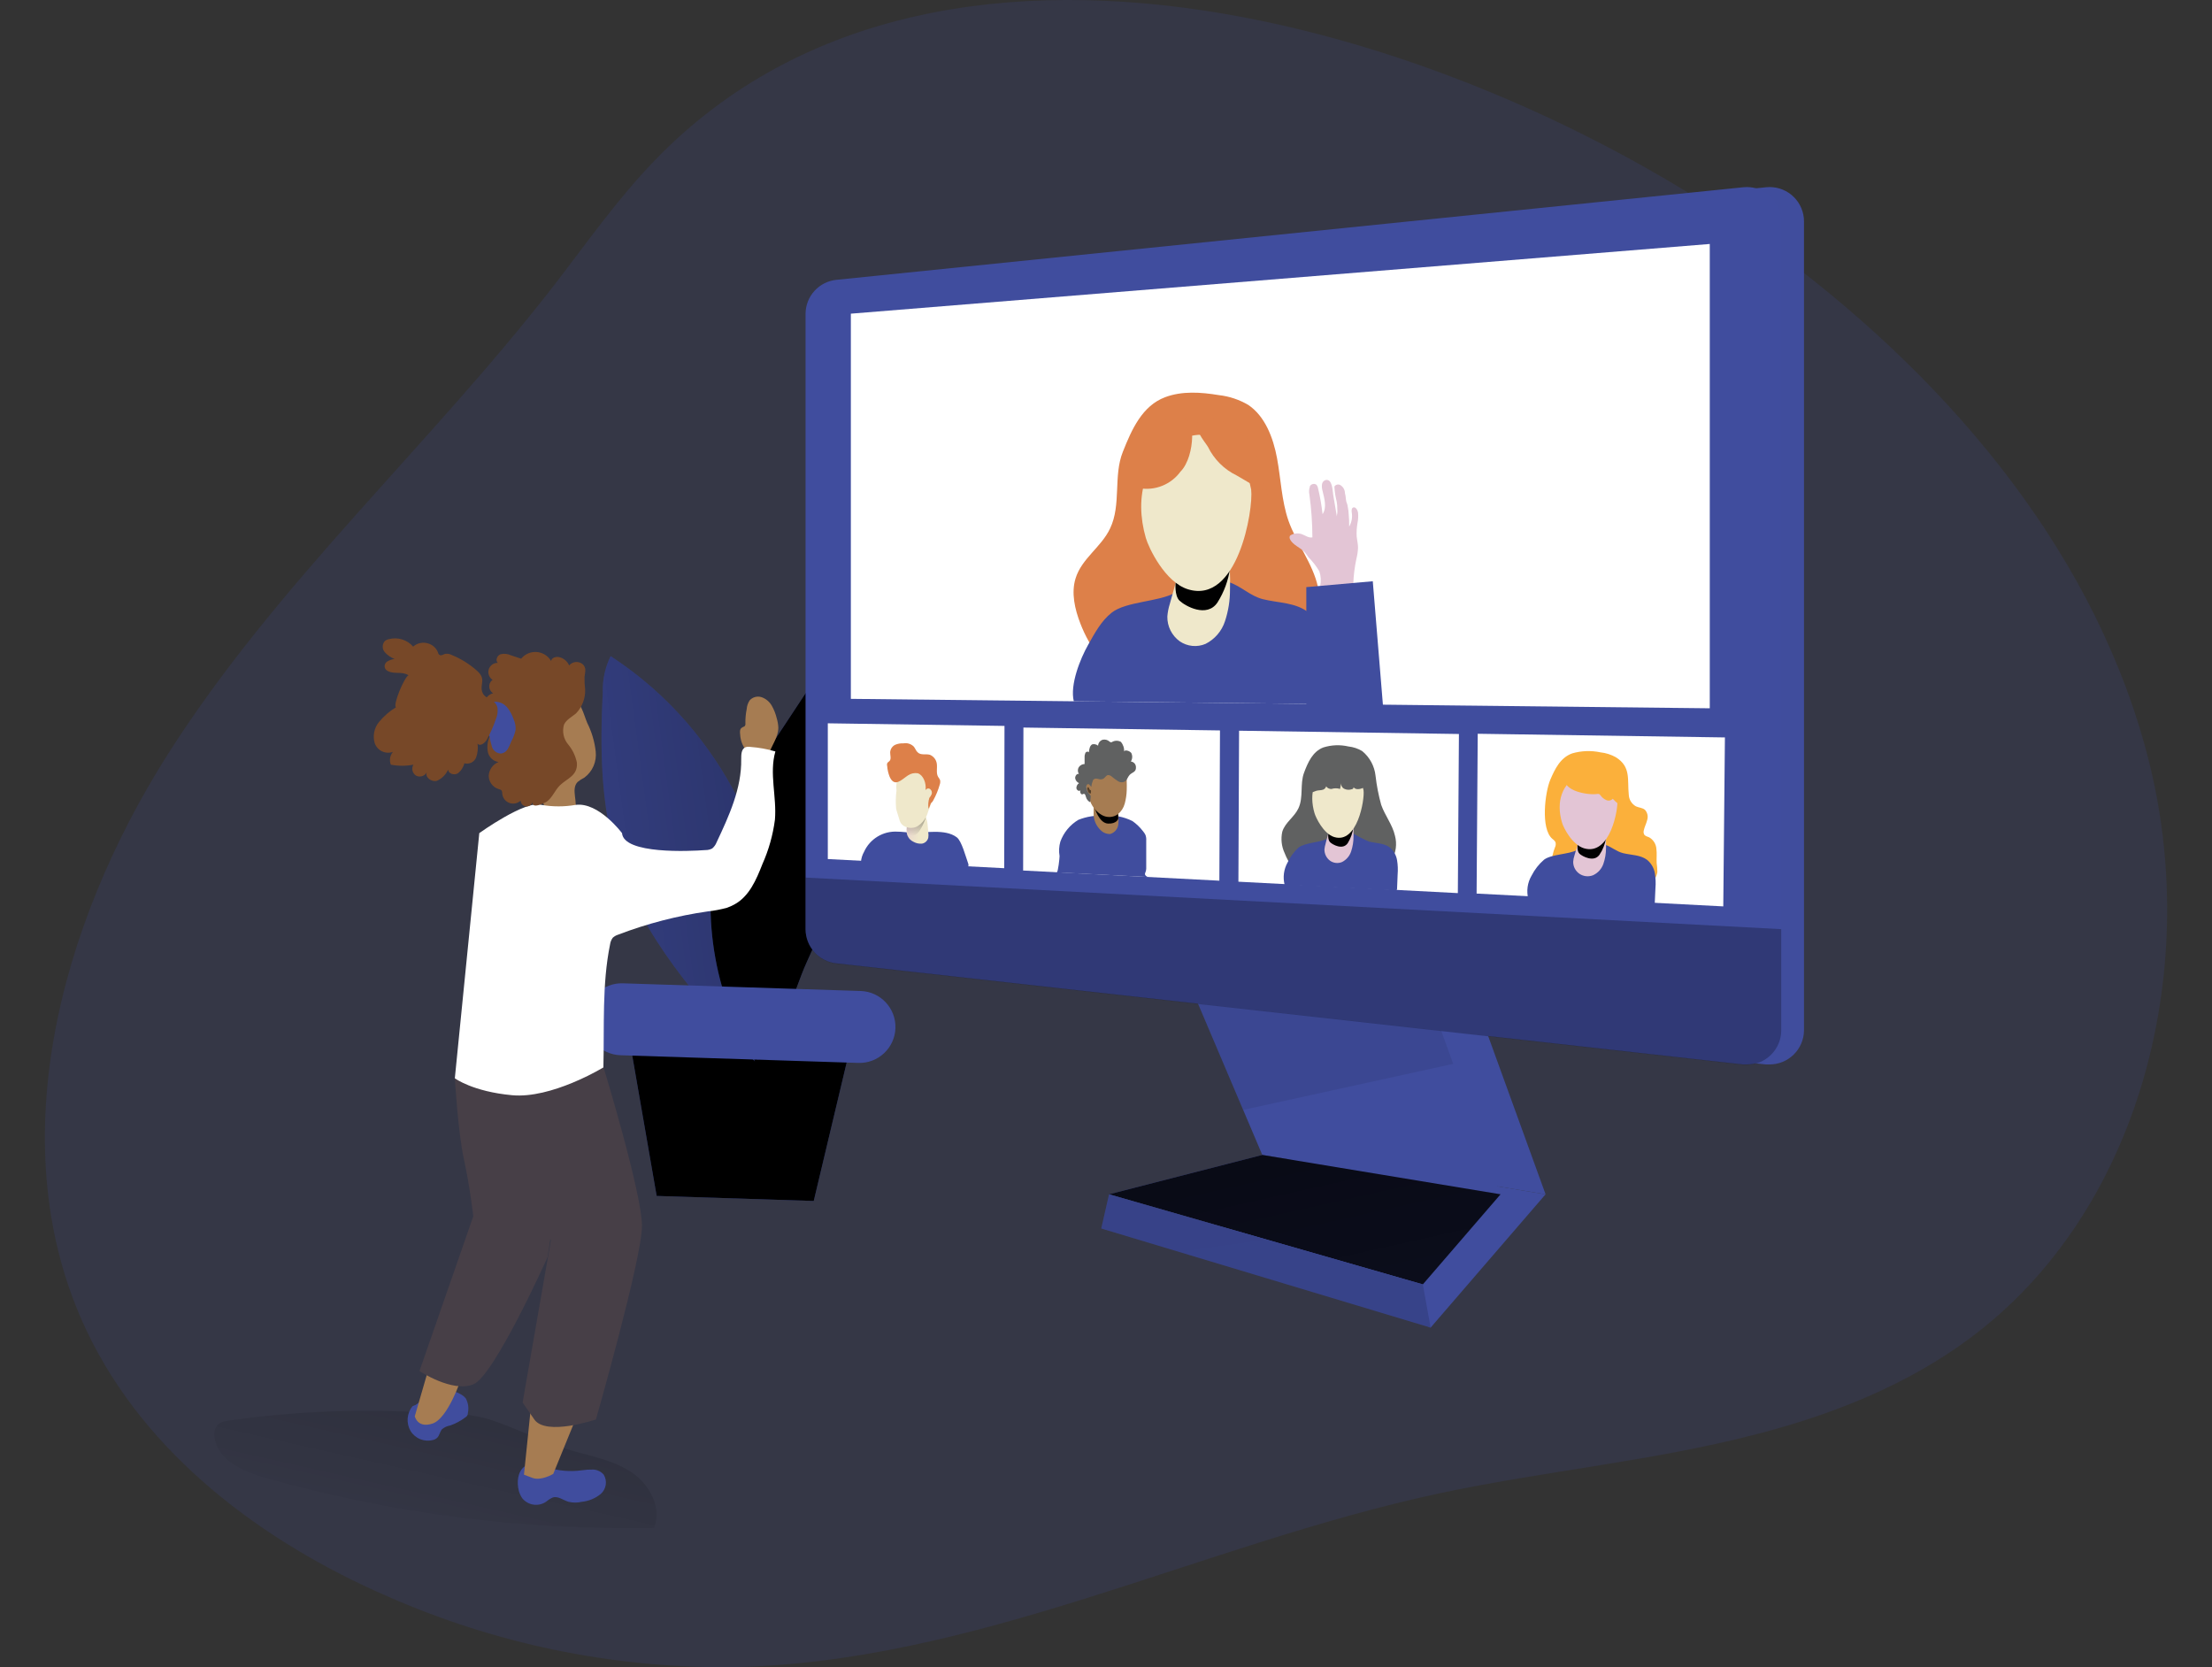 <svg width="406" height="306" viewBox="0 0 406 306" fill="none" xmlns="http://www.w3.org/2000/svg">
<rect x="0" y="0" width="406" height="306" fill="#333333" stroke="none"/>
<g clip-path="url(#clip0)">
<path opacity="0.18" d="M120.287 29.32C113.382 36.442 107.67 44.612 101.625 52.45C78.817 81.842 50.71 107.087 30.763 138.501C10.816 169.915 -0.039 210.701 15.906 244.261C26.657 266.924 48.097 282.984 71.103 292.989C90.786 301.668 112.077 306.101 133.589 306C178.543 305.471 220.221 283.523 264.221 274.078C283.722 269.931 303.721 268.158 323.005 263.078C336.67 259.491 350.044 254.152 361.365 245.764C392.769 222.603 403.872 178.375 394.604 140.46C385.335 102.546 358.68 70.738 327.463 47.307C274.588 7.496 174.302 -26.469 120.287 29.32Z" fill="#404D9E"/>
<path d="M41.753 260.776C41.183 260.81 40.633 260.992 40.156 261.305C39.84 261.602 39.603 261.972 39.466 262.383C39.328 262.793 39.295 263.232 39.368 263.659C39.772 267.94 44.635 270.097 48.782 271.268C71.954 277.828 95.971 280.913 120.049 280.423C121.5 276.877 119.364 272.699 116.254 270.47C113.144 268.241 109.266 267.422 105.565 266.416C100.381 264.986 95.664 262.539 90.605 260.776C86.074 259.2 80.745 259.366 75.903 259.138C64.494 258.589 53.057 259.138 41.753 260.776Z" fill="url(#paint0_linear)"/>
<path d="M156.169 191.79L115.477 190.474L120.526 219.503L149.358 220.426L156.169 191.79Z" fill="#404D9E"/>
<path d="M156.169 191.79L115.477 190.474L120.526 219.503L149.358 220.426L156.169 191.79Z" fill="url(#paint1_linear)"/>
<path d="M112.076 120.43C111.074 122.473 110.58 124.728 110.635 127.003C110.127 137.278 110.21 147.738 113.289 157.588C117.809 172.019 128.332 183.662 138.555 194.807C137.788 193.574 140.058 187.042 140.369 185.477C140.96 182.366 141.634 179.391 142.277 176.343C143.314 171.542 142.277 166.483 141.074 161.745C138.454 151.028 133.339 141.081 126.145 132.716C122.059 127.977 117.322 123.841 112.076 120.43V120.43Z" fill="#404D9E"/>
<path d="M112.076 120.43C111.074 122.473 110.58 124.728 110.635 127.003C110.127 137.278 110.21 147.738 113.289 157.588C117.809 172.019 128.332 183.662 138.555 194.807C137.788 193.574 140.058 187.042 140.369 185.477C140.96 182.366 141.634 179.391 142.277 176.343C143.314 171.542 142.277 166.483 141.074 161.745C138.454 151.028 133.339 141.081 126.145 132.716C122.059 127.977 117.322 123.841 112.076 120.43V120.43Z" fill="url(#paint2_linear)"/>
<path d="M157.652 155.234C161.104 147.562 164.598 139.776 165.894 131.461C167.19 123.146 166.039 114.095 160.949 107.398C154.376 117.351 147.81 127.304 141.25 137.257C137.456 143.011 133.599 148.879 131.733 155.524C128.478 167.157 131.37 185.062 139.125 194.496C143.552 190.722 145.626 182.055 148.01 176.747L157.652 155.234Z" fill="#404D9E"/>
<path d="M157.652 155.234C161.104 147.562 164.598 139.776 165.894 131.461C167.19 123.146 166.039 114.095 160.949 107.398C154.376 117.351 147.81 127.304 141.25 137.257C137.456 143.011 133.599 148.879 131.733 155.524C128.478 167.157 131.37 185.062 139.125 194.496C143.552 190.722 145.626 182.055 148.01 176.747L157.652 155.234Z" fill="url(#paint3_linear)"/>
<path d="M114.329 180.478C110.683 180.36 107.633 183.22 107.515 186.865C107.397 190.511 110.257 193.561 113.903 193.679L157.538 195.088C161.183 195.206 164.234 192.346 164.352 188.701C164.469 185.055 161.61 182.005 157.964 181.887L114.329 180.478Z" fill="#404D9E"/>
<path d="M225.892 178.893L239.961 211.976L283.681 219.202L269.612 180.417L225.892 178.893Z" fill="#404D9E"/>
<path d="M225.892 178.893L239.961 211.976L283.681 219.202L269.612 180.417L225.892 178.893Z" fill="url(#paint4_linear)"/>
<path d="M239.961 211.976L211.823 219.202L269.425 235.739L283.681 219.202L239.961 211.976Z" fill="url(#paint5_linear)"/>
<path d="M239.961 211.976L211.823 219.202L262.583 243.67L283.681 219.202L239.961 211.976Z" fill="#404D9E"/>
<path d="M239.961 211.976L211.823 219.202L262.583 243.67L283.681 219.202L239.961 211.976Z" fill="url(#paint6_linear)"/>
<path d="M217.629 178.893L231.687 211.976L275.418 219.202L261.349 180.417L217.629 178.893Z" fill="#404D9E"/>
<path d="M228.183 203.713L266.73 195.264L261.349 180.417L217.629 178.893L228.183 203.713Z" fill="url(#paint7_linear)"/>
<path d="M231.687 211.976L203.56 219.202L261.152 235.739L275.418 219.202L231.687 211.976Z" fill="#404D9E"/>
<path d="M231.687 211.976L203.56 219.202L261.152 235.739L275.418 219.202L231.687 211.976Z" fill="url(#paint8_linear)"/>
<path d="M261.152 235.738L262.583 243.67L202.129 225.475L203.56 219.202L261.152 235.738Z" fill="#404D9E"/>
<path d="M261.152 235.738L262.583 243.67L202.129 225.475L203.56 219.202L261.152 235.738Z" fill="url(#paint9_linear)"/>
<path d="M331.113 40.672V189.147C331.088 190.814 330.405 192.404 329.212 193.569C328.02 194.735 326.414 195.381 324.747 195.367H324.104L157.642 176.861C156.108 176.689 154.691 175.961 153.657 174.815C152.624 173.668 152.046 172.183 152.033 170.64V57.633C152.043 56.081 152.626 54.587 153.671 53.439C154.716 52.29 156.149 51.569 157.694 51.413L324.166 34.368C324.99 34.284 325.822 34.362 326.616 34.599C327.409 34.837 328.148 35.228 328.79 35.751C329.432 36.273 329.965 36.917 330.358 37.646C330.752 38.375 330.997 39.174 331.081 39.998C331.102 40.216 331.113 40.444 331.113 40.672Z" fill="#404D9E"/>
<path d="M331.113 40.672V189.147C331.088 190.814 330.405 192.404 329.212 193.569C328.02 194.735 326.414 195.381 324.747 195.367H324.104L157.642 176.861C156.108 176.689 154.691 175.961 153.657 174.815C152.624 173.668 152.046 172.183 152.033 170.64V57.633C152.043 56.081 152.626 54.587 153.671 53.439C154.716 52.29 156.149 51.569 157.694 51.413L324.166 34.368C324.99 34.284 325.822 34.362 326.616 34.599C327.409 34.837 328.148 35.228 328.79 35.751C329.432 36.273 329.965 36.917 330.358 37.646C330.752 38.375 330.997 39.174 331.081 39.998C331.102 40.216 331.113 40.444 331.113 40.672Z" fill="url(#paint10_linear)"/>
<path d="M326.934 40.672V189.147C326.91 190.814 326.227 192.404 325.034 193.569C323.841 194.735 322.236 195.381 320.569 195.367H319.926L153.464 176.809C151.93 176.637 150.513 175.909 149.479 174.763C148.446 173.617 147.868 172.132 147.855 170.588V57.581C147.865 56.029 148.448 54.535 149.493 53.387C150.538 52.239 151.971 51.517 153.515 51.361L319.988 34.368C320.812 34.284 321.644 34.362 322.438 34.599C323.231 34.837 323.97 35.228 324.612 35.751C325.254 36.273 325.787 36.917 326.18 37.646C326.573 38.375 326.819 39.174 326.903 39.998C326.924 40.216 326.934 40.444 326.934 40.672Z" fill="#404D9E"/>
<path d="M156.169 128.268V57.572L313.819 44.778V130L156.169 128.268Z" fill="white"/>
<path d="M326.934 170.537V189.199C326.91 190.866 326.227 192.456 325.034 193.621C323.841 194.787 322.236 195.433 320.569 195.419H319.926L153.464 176.861C151.93 176.689 150.513 175.961 149.479 174.815C148.446 173.669 147.868 172.184 147.855 170.641V161.071L326.934 170.537Z" fill="url(#paint11_linear)"/>
<path d="M184.318 159.35L151.94 157.671V132.757L184.369 133.234L184.318 159.35Z" fill="white"/>
<path d="M158.596 156.333C159.121 155.175 159.984 154.202 161.072 153.544C162.16 152.885 163.422 152.571 164.692 152.642C165.542 152.642 166.402 152.787 167.242 152.829C169.71 152.912 173.463 152.051 175.609 153.679C176.511 154.353 177.257 157.256 177.682 158.417C177.733 158.528 177.76 158.648 177.76 158.77C177.76 158.891 177.733 159.012 177.682 159.122C177.548 159.309 177.351 159.288 177.174 159.278C172.727 158.987 168.341 158.832 164.007 158.552L158.015 158.21C158.072 157.55 158.27 156.91 158.596 156.333Z" fill="#404D9E"/>
<path d="M167.045 154.083C167.24 154.268 167.464 154.419 167.709 154.529C168.175 154.781 168.705 154.889 169.233 154.84C169.51 154.791 169.767 154.662 169.971 154.468C170.176 154.275 170.319 154.026 170.383 153.752C170.435 153.432 170.435 153.107 170.383 152.787L170.28 151.637C170.26 151.072 170.145 150.514 169.938 149.988C169.858 149.795 169.741 149.62 169.594 149.473C169.447 149.325 169.272 149.208 169.079 149.128C168.887 149.048 168.68 149.007 168.472 149.007C168.263 149.007 168.057 149.048 167.864 149.128C167.375 149.422 167.007 149.881 166.827 150.424C166.382 151.668 166.008 153.005 167.045 154.083Z" fill="url(#paint12_linear)"/>
<path d="M169.938 149.988C169.938 149.988 168.901 153.42 167.501 153.358C166.102 153.296 166.465 151.637 166.465 151.637L169.938 149.988Z" fill="url(#paint13_linear)"/>
<path d="M164.474 148.391C164.598 148.993 164.837 149.553 164.992 150.143C165.056 150.415 165.146 150.679 165.262 150.931C165.446 151.272 165.738 151.541 166.091 151.699C166.439 151.867 166.82 151.955 167.206 151.955C167.592 151.955 167.973 151.867 168.32 151.699C168.82 151.4 169.257 151.005 169.604 150.537C169.951 150.069 170.202 149.537 170.342 148.972C170.852 147.812 171.201 146.587 171.379 145.333C171.379 144.783 170.84 144.099 170.674 143.581C170.491 143.04 170.194 142.545 169.803 142.129C169.517 141.729 169.166 141.379 168.766 141.093C168.287 140.844 167.745 140.744 167.209 140.807C166.673 140.87 166.168 141.092 165.76 141.445C165.45 141.661 165.186 141.936 164.982 142.254C164.581 143.143 164.43 144.126 164.547 145.094C164.403 146.188 164.379 147.293 164.474 148.391Z" fill="url(#paint14_linear)"/>
<path d="M163.292 142.575C163.042 141.942 162.888 141.274 162.836 140.595C162.784 140.437 162.784 140.266 162.836 140.108C162.929 139.88 163.157 139.817 163.302 139.631C163.613 139.258 163.375 138.594 163.385 138.086C163.4 137.797 163.492 137.517 163.65 137.275C163.809 137.033 164.029 136.837 164.287 136.707C164.764 136.499 165.282 136.407 165.801 136.438C166.145 136.372 166.499 136.392 166.833 136.495C167.168 136.598 167.472 136.781 167.719 137.029C167.989 137.35 168.123 137.806 168.414 138.065C169.005 138.677 169.917 138.314 170.674 138.532C171.016 138.671 171.314 138.9 171.538 139.193C171.763 139.486 171.904 139.834 171.949 140.201C172.053 140.999 171.793 141.901 172.177 142.565C172.321 142.76 172.446 142.968 172.55 143.187C172.602 143.457 172.581 143.736 172.488 143.996C172.204 145.006 171.804 145.98 171.296 146.899C171.222 147.077 171.1 147.231 170.943 147.344C170.777 147.438 170.508 148.547 170.415 148.381C170.326 147.735 170.379 147.077 170.57 146.453C170.739 146.256 170.879 146.036 170.985 145.8C171.058 145.611 171.061 145.402 170.992 145.211C170.923 145.021 170.788 144.862 170.612 144.763C170.478 144.702 170.326 144.697 170.188 144.747C170.051 144.798 169.938 144.9 169.875 145.032C170.052 143.767 169.481 142.254 168.445 141.922C167.814 141.819 167.167 141.964 166.641 142.326C165.48 143.094 164.204 144.597 163.292 142.575Z" fill="#DD8049"/>
<path d="M170.311 145.385C170.319 145.36 170.333 145.337 170.35 145.317C170.368 145.297 170.39 145.282 170.415 145.271C170.444 145.264 170.474 145.266 170.502 145.277C170.53 145.289 170.554 145.308 170.57 145.333C170.66 145.391 170.726 145.479 170.757 145.582C170.777 145.664 170.777 145.749 170.757 145.831C170.727 145.993 170.675 146.15 170.601 146.297C170.57 146.369 170.522 146.431 170.46 146.478C170.398 146.525 170.326 146.556 170.249 146.567C170.187 146.567 170.093 146.38 170.093 146.308C170.093 146.235 170.155 146.194 170.187 146.132C170.212 145.88 170.254 145.631 170.311 145.385V145.385Z" fill="url(#paint15_linear)"/>
<path d="M316.297 166.359L271.022 164.005L271.229 134.675L316.598 135.349L316.297 166.359Z" fill="white"/>
<path d="M267.58 163.922L227.302 161.828L227.426 134.115L267.777 134.717L267.58 163.922Z" fill="white"/>
<path d="M223.808 161.641L187.791 159.775L187.843 133.535L223.922 134.063L223.808 161.641Z" fill="white"/>
<path d="M242.895 137.184C244.386 136.717 245.975 136.656 247.498 137.008C248.388 137.103 249.248 137.39 250.017 137.848C251.404 138.981 252.288 140.617 252.474 142.399C252.68 144.196 253.026 145.975 253.511 147.718C254.195 149.677 255.585 151.367 256.041 153.399C256.44 154.903 256.228 156.504 255.451 157.852C254.674 159.2 253.395 160.186 251.894 160.594C251.434 160.694 250.964 160.732 250.494 160.708C249.302 160.646 248.141 160.169 246.959 160.117C244.512 159.993 242.179 161.683 239.826 161.04C237.897 160.511 236.539 158.531 235.772 156.54C235.212 155.325 235.066 153.959 235.357 152.652C235.876 150.942 237.555 149.988 238.312 148.371C239.276 146.349 238.571 143.892 239.349 141.829C240.054 139.931 240.945 137.92 242.895 137.184Z" fill="#606161"/>
<path d="M251.251 154.457C252.588 154.788 254.092 154.726 255.18 155.607C255.842 156.205 256.28 157.009 256.424 157.888C256.567 158.755 256.602 159.636 256.528 160.511L256.424 163.093C256.431 163.188 256.406 163.283 256.352 163.362C256.268 163.413 256.169 163.435 256.072 163.425L235.782 162.388C235.437 161.011 235.63 159.553 236.321 158.313C236.809 157.277 237.492 156.344 238.333 155.566C239.546 154.622 242.387 154.654 243.734 153.876C244.087 153.669 243.734 153.347 244.17 153.254C244.605 153.161 244.388 152.642 244.781 152.653C245.979 152.601 247.178 152.705 248.348 152.964C249.283 153.523 250.252 154.021 251.251 154.457V154.457Z" fill="#404D9E"/>
<path d="M243.299 154.872C243.193 155.209 243.124 155.556 243.092 155.908C243.088 156.311 243.181 156.709 243.361 157.07C243.541 157.43 243.804 157.743 244.128 157.982C244.446 158.206 244.816 158.344 245.203 158.384C245.589 158.424 245.98 158.364 246.337 158.21C247.126 157.806 247.722 157.105 247.995 156.261C248.285 155.385 248.432 154.467 248.431 153.545C248.462 152.308 248.4 151.071 248.244 149.843C248.273 149.649 248.229 149.451 248.119 149.288C248.01 149.125 247.844 149.009 247.653 148.962H247.498C246.821 148.84 246.123 148.962 245.527 149.305C244.931 149.649 244.476 150.192 244.242 150.839C244.099 151.284 244.002 151.742 243.952 152.207C243.807 153.151 243.486 154.011 243.299 154.872Z" fill="url(#paint16_linear)"/>
<path d="M243.797 153.026C243.797 153.026 243.672 154.156 244.139 154.591C244.605 155.027 246.461 156.084 247.373 154.747C247.931 153.846 248.285 152.834 248.41 151.782L243.797 153.026Z" fill="url(#paint17_linear)"/>
<path d="M241.267 149.232C241.505 150.061 242.905 153.016 244.875 153.627C249.125 154.944 250.484 146.816 250.276 145.095C250.003 143.673 249.326 142.359 248.327 141.311C247.806 140.849 247.162 140.549 246.474 140.447C245.785 140.346 245.081 140.448 244.45 140.74C241.122 142.202 240.23 145.686 241.267 149.232Z" fill="url(#paint18_linear)"/>
<path d="M239.929 144.69C239.965 144.857 240.044 145.011 240.158 145.137C240.273 145.263 240.42 145.355 240.583 145.406C240.925 145.478 241.256 145.24 241.619 145.136C241.982 145.032 242.47 145.074 242.863 144.929C243.257 144.783 243.6 144.244 243.351 143.892C243.237 144.462 243.911 144.846 244.388 144.804C244.9 144.643 245.45 144.643 245.963 144.804L246.171 143.685C246.134 143.914 246.175 144.149 246.288 144.352C246.401 144.555 246.579 144.714 246.793 144.804C247.196 144.98 247.65 145.002 248.068 144.866C248.255 144.866 248.493 144.669 248.421 144.472C248.846 145.053 249.685 144.835 250.318 144.566C250.419 144.532 250.506 144.466 250.567 144.379C250.608 144.262 250.608 144.134 250.567 144.016C250.361 142.905 250.013 141.824 249.53 140.802C249.297 140.307 248.963 139.866 248.549 139.509C248.134 139.151 247.649 138.886 247.125 138.729C246.532 138.635 245.926 138.656 245.341 138.791C243.772 139.034 242.355 139.869 241.381 141.124C240.614 141.922 239.629 143.456 239.929 144.69Z" fill="#606161"/>
<path d="M288.574 138.273C290.261 137.786 292.041 137.722 293.758 138.086C294.753 138.192 295.716 138.498 296.588 138.988C299.408 140.751 298.662 143.135 298.952 145.841C298.967 146.284 299.095 146.715 299.326 147.093C299.557 147.471 299.882 147.783 300.269 147.997C300.808 148.246 301.461 148.246 301.917 148.63C302.145 148.879 302.304 149.183 302.377 149.512C302.45 149.842 302.434 150.185 302.332 150.506C302.177 151.16 301.845 151.751 301.71 152.404C301.635 152.659 301.661 152.934 301.783 153.171C301.98 153.472 302.374 153.544 302.705 153.689C303.084 153.908 303.403 154.218 303.633 154.591C303.863 154.964 303.997 155.388 304.022 155.825C304.136 156.696 304.022 157.567 304.074 158.427C304.156 158.973 304.198 159.524 304.198 160.076C304.056 160.893 303.634 161.635 303.004 162.174C302.373 162.713 301.575 163.016 300.746 163.031C299.08 163.032 297.435 162.656 295.935 161.932C294.45 161.202 292.81 160.846 291.156 160.895C289.435 161.092 287.61 162.16 286.096 161.216C285.672 160.909 285.33 160.503 285.099 160.033C284.867 159.563 284.754 159.044 284.769 158.521C284.81 157.489 285.027 156.472 285.412 155.514C285.558 155.214 285.588 154.87 285.495 154.55C285.349 154.308 285.151 154.103 284.914 153.948C282.737 152.093 283.587 145.416 284.531 143.156C285.371 141.176 286.387 139.05 288.574 138.273Z" fill="#FBB03B"/>
<path d="M297.926 156.593C299.419 156.955 301.119 156.893 302.342 157.837C303.076 158.459 303.571 159.316 303.742 160.263C303.89 161.181 303.925 162.114 303.846 163.041L303.721 165.778C303.731 165.879 303.701 165.979 303.638 166.058C303.546 166.118 303.436 166.144 303.327 166.131L280.519 165.011C280.329 164.288 280.284 163.535 280.387 162.794C280.49 162.054 280.739 161.342 281.12 160.698C281.681 159.592 282.452 158.606 283.39 157.795C284.759 156.758 287.942 156.831 289.466 156.012C289.86 155.805 289.466 155.463 289.953 155.369C290.44 155.276 290.202 154.716 290.637 154.726C291.983 154.671 293.331 154.782 294.65 155.058C295.811 155.442 296.692 156.292 297.926 156.593Z" fill="#404D9E"/>
<path d="M288.979 157.017C288.856 157.383 288.779 157.763 288.751 158.148C288.741 158.592 288.844 159.032 289.051 159.425C289.258 159.819 289.561 160.153 289.932 160.397C290.296 160.633 290.711 160.778 291.142 160.82C291.574 160.861 292.009 160.798 292.41 160.636C292.846 160.433 293.237 160.146 293.559 159.789C293.881 159.433 294.129 159.016 294.287 158.562C294.609 157.639 294.773 156.668 294.774 155.69C294.817 154.381 294.752 153.07 294.577 151.771C294.611 151.559 294.56 151.342 294.436 151.166C294.312 150.989 294.125 150.868 293.914 150.828H293.748C293.001 150.693 292.23 150.817 291.563 151.179C290.896 151.541 290.372 152.119 290.078 152.819C289.916 153.286 289.805 153.769 289.746 154.26C289.559 155.193 289.238 156.105 288.979 157.017Z" fill="url(#paint19_linear)"/>
<path d="M289.549 155.068C289.549 155.068 289.404 156.25 289.932 156.717C290.461 157.183 292.535 158.313 293.561 156.903C294.193 155.969 294.611 154.907 294.784 153.793L289.549 155.068Z" fill="url(#paint20_linear)"/>
<path d="M286.718 151.035C286.978 151.917 288.543 155.048 290.751 155.701C295.531 157.111 297.076 148.506 296.858 146.681C296.544 145.153 295.783 143.752 294.67 142.658C294.075 142.158 293.351 141.836 292.581 141.728C291.811 141.62 291.026 141.73 290.316 142.047C286.573 143.591 285.568 147.272 286.718 151.035Z" fill="url(#paint21_linear)"/>
<path d="M197.92 150.475C199.43 149.873 201.056 149.615 202.679 149.719C204.465 149.553 206.262 149.894 207.862 150.703C208.575 151.202 209.208 151.807 209.739 152.497C209.937 152.719 210.105 152.966 210.237 153.233C210.362 153.563 210.412 153.918 210.382 154.27V159.184C210.404 159.506 210.351 159.83 210.226 160.128C209.822 160.936 211.263 160.988 210.226 160.936L193.959 160.117C194.208 160.117 194.488 157.401 194.478 157.131C194.323 156.244 194.373 155.332 194.623 154.467C195.232 152.798 196.396 151.389 197.92 150.475Z" fill="#404D9E"/>
<path d="M202.015 152.362C202.245 152.6 202.523 152.787 202.83 152.908C203.138 153.03 203.468 153.084 203.798 153.067C204.212 152.942 204.576 152.691 204.84 152.349C205.104 152.007 205.254 151.591 205.27 151.16C205.385 150.289 205.208 149.376 205.27 148.495C205.343 147.941 205.343 147.38 205.27 146.826C205.117 146.248 204.741 145.754 204.224 145.452C203.707 145.151 203.091 145.067 202.513 145.219C202.03 145.341 201.602 145.622 201.3 146.017C200.543 146.961 200.771 148.091 200.729 149.283C200.714 149.858 200.821 150.43 201.043 150.96C201.264 151.491 201.596 151.969 202.015 152.362V152.362Z" fill="#A67C52"/>
<path d="M200.885 148.226C200.885 148.226 201.725 151.087 203.363 151.16C205.001 151.232 205.25 150.268 205.25 150.268L205.177 148.734L200.885 148.226Z" fill="url(#paint22_linear)"/>
<path d="M206.805 145.012C206.783 145.849 206.661 146.681 206.442 147.489C206.235 148.264 205.789 148.953 205.167 149.459C204.742 149.756 204.242 149.926 203.725 149.95C203.207 149.974 202.693 149.851 202.243 149.594C201.279 149.032 200.531 148.163 200.118 147.127C199.641 146.064 199.35 144.928 199.257 143.767C199.192 142.886 199.334 142.002 199.672 141.186C199.856 140.8 200.118 140.457 200.441 140.177C200.764 139.897 201.141 139.686 201.549 139.558C202.329 139.332 203.145 139.255 203.954 139.33C204.629 139.332 205.294 139.495 205.893 139.807C206.238 140.006 206.515 140.304 206.689 140.663C206.863 141.022 206.925 141.424 206.867 141.818C206.732 142.855 206.857 143.964 206.805 145.012Z" fill="#A67C52"/>
<path d="M200.315 144.411C200.107 144.276 199.993 143.944 199.765 143.913C199.689 143.913 199.616 143.938 199.554 143.982C199.493 144.027 199.447 144.09 199.423 144.162C199.382 144.322 199.382 144.489 199.423 144.649C199.475 145.034 199.641 145.396 199.9 145.686C200.019 145.789 200.114 145.916 200.18 146.059C200.2 146.176 200.2 146.295 200.18 146.412L200.087 147.241C199.898 147.144 199.731 147.008 199.599 146.842C199.467 146.675 199.371 146.483 199.319 146.277C199.257 146.1 199.205 145.758 198.998 145.707C198.791 145.655 198.666 145.945 198.428 145.707C198.344 145.621 198.288 145.511 198.267 145.393C198.247 145.274 198.263 145.152 198.314 145.043C198.086 145.323 197.619 145.043 197.567 144.67C197.558 144.485 197.598 144.301 197.684 144.137C197.769 143.973 197.898 143.835 198.055 143.737C197.866 143.658 197.7 143.532 197.575 143.37C197.45 143.208 197.368 143.017 197.339 142.814C197.339 142.379 197.671 141.933 198.034 142.057C197.907 141.867 197.84 141.643 197.84 141.414C197.84 141.186 197.907 140.962 198.034 140.772C198.153 140.607 198.309 140.473 198.489 140.38C198.669 140.286 198.868 140.236 199.071 140.232V138.978C199.059 138.7 199.112 138.423 199.226 138.169C199.371 137.952 199.703 137.858 199.859 138.086C199.91 137.495 200.035 136.801 200.512 136.604C200.693 136.568 200.88 136.573 201.059 136.617C201.238 136.662 201.405 136.746 201.549 136.863C201.56 136.619 201.645 136.384 201.793 136.189C201.941 135.995 202.145 135.85 202.378 135.774C202.602 135.722 202.836 135.726 203.058 135.786C203.281 135.845 203.485 135.959 203.653 136.116C203.702 136.161 203.758 136.196 203.819 136.22C203.894 136.241 203.973 136.241 204.047 136.22C204.296 136.06 204.583 135.97 204.878 135.959C205.174 135.948 205.467 136.017 205.727 136.158C205.943 136.409 206.106 136.7 206.208 137.016C206.309 137.331 206.347 137.663 206.318 137.993C206.318 137.723 206.681 137.703 206.919 137.775C207.195 137.836 207.445 137.981 207.634 138.19C207.761 138.436 207.821 138.711 207.808 138.988C207.795 139.264 207.71 139.532 207.562 139.766C207.818 139.792 208.056 139.912 208.229 140.104C208.401 140.296 208.496 140.545 208.495 140.803C208.567 141.746 207.759 141.746 207.323 142.244C207.023 142.576 206.888 143.084 206.556 143.374C206.354 143.505 206.118 143.575 205.877 143.575C205.636 143.575 205.4 143.505 205.198 143.374C204.778 143.104 204.376 142.806 203.995 142.482C203.811 142.325 203.573 142.247 203.332 142.264C203.01 142.337 202.824 142.731 202.533 142.918C202.401 142.988 202.255 143.031 202.105 143.043C201.956 143.056 201.805 143.038 201.663 142.99C201.31 142.897 200.906 142.804 200.626 143.177C200.461 143.57 200.356 143.986 200.315 144.411V144.411Z" fill="#606161"/>
<path opacity="0.5" d="M199.942 144.804C199.929 144.73 199.901 144.659 199.859 144.597C199.845 144.566 199.823 144.54 199.796 144.52C199.769 144.5 199.737 144.487 199.703 144.483C199.67 144.495 199.642 144.516 199.62 144.544C199.598 144.571 199.584 144.604 199.579 144.638C199.568 144.711 199.568 144.784 199.579 144.856C199.611 144.999 199.66 145.138 199.724 145.271C199.753 145.36 199.803 145.442 199.869 145.509C199.94 145.571 200.026 145.613 200.118 145.634H200.221C200.226 145.622 200.229 145.61 200.229 145.597C200.229 145.585 200.226 145.573 200.221 145.561C200.221 145.437 200.294 145.178 200.221 145.063C200.149 144.949 200.118 145.063 200.066 144.991C200.006 144.943 199.963 144.878 199.942 144.804V144.804Z" fill="url(#paint23_linear)"/>
<path d="M293.136 145.727C293.246 145.706 293.358 145.706 293.468 145.727C293.592 145.781 293.697 145.871 293.768 145.986C294.03 146.358 294.389 146.652 294.805 146.836C295.005 146.933 295.231 146.963 295.449 146.922C295.668 146.881 295.867 146.771 296.018 146.608C296.303 146.922 296.611 147.213 296.941 147.479C297.012 147.554 297.108 147.602 297.21 147.614C297.501 147.614 297.521 147.178 297.439 146.898L296.277 143.104C296.162 142.597 295.935 142.123 295.614 141.715C294.921 141.155 294.045 140.874 293.157 140.927C291.85 140.844 287.413 140.792 287.185 142.772C286.864 145.24 291.529 145.965 293.136 145.727Z" fill="#FBB03B"/>
<path d="M213.845 72.905C216.955 71.734 220.397 71.972 223.725 72.522C225.632 72.737 227.473 73.352 229.126 74.326C232.185 76.399 233.688 80.308 234.393 84.102C235.098 87.897 235.223 91.857 236.467 95.507C237.949 99.737 240.925 103.345 241.899 107.709C243.485 114.811 239.432 121.747 232.9 123.167C231.916 123.378 230.908 123.455 229.904 123.395C227.343 123.271 224.855 122.245 222.315 122.131C217.069 121.871 212.072 125.5 207.012 124.111C202.865 122.97 199.962 118.74 198.303 114.459C197.267 111.794 196.593 108.819 197.412 106.165C198.542 102.484 202.139 100.431 203.757 96.979C205.83 92.635 204.317 87.358 206.09 82.931C207.728 78.794 209.656 74.481 213.845 72.905Z" fill="#DD8049"/>
<path d="M231.78 109.969C234.642 110.695 237.866 110.539 240.209 112.457C241.639 113.731 242.584 115.46 242.884 117.351C243.174 119.209 243.247 121.095 243.102 122.97L242.884 128.517C242.904 128.718 242.844 128.919 242.718 129.077C242.635 129.139 242.539 129.183 242.437 129.207C242.335 129.23 242.23 129.231 242.127 129.211L197.09 128.714C196.354 125.707 198.252 120.938 199.724 118.346C200.958 116.169 202.108 113.981 204.047 112.447C206.66 110.373 212.746 110.467 215.638 108.797C216.395 108.372 215.721 107.678 216.571 107.481C217.421 107.284 217.048 106.164 217.878 106.185C220.252 106.278 223.227 106.06 225.55 106.838C227.872 107.616 229.427 109.368 231.78 109.969Z" fill="#404D9E"/>
<path d="M214.705 110.861C214.469 111.609 214.32 112.381 214.259 113.163C214.244 114.046 214.442 114.921 214.837 115.712C215.233 116.502 215.813 117.186 216.53 117.704C217.216 118.174 218.01 118.465 218.838 118.548C219.666 118.632 220.501 118.505 221.268 118.18C222.106 117.758 222.853 117.175 223.465 116.463C224.077 115.751 224.542 114.926 224.834 114.033C225.456 112.158 225.768 110.193 225.757 108.217C225.837 105.561 225.708 102.902 225.373 100.265C225.439 99.848 225.344 99.421 225.107 99.07C224.871 98.72 224.51 98.473 224.098 98.378H223.787C222.331 98.119 220.83 98.383 219.55 99.123C218.269 99.862 217.292 101.031 216.789 102.422C216.497 103.379 216.292 104.361 216.177 105.356C215.794 107.17 215.192 109.005 214.705 110.861Z" fill="url(#paint24_linear)"/>
<path d="M215.783 106.911C215.783 106.911 215.514 109.316 216.509 110.259C217.504 111.203 221.485 113.473 223.445 110.602C224.671 108.672 225.467 106.501 225.778 104.236L215.783 106.911Z" fill="url(#paint25_linear)"/>
<path d="M210.309 98.731C210.817 100.514 213.813 106.849 218.033 108.155C227.177 110.985 230.08 93.557 229.645 89.856C229.076 86.803 227.636 83.98 225.498 81.728C224.387 80.733 223.008 80.088 221.533 79.872C220.058 79.657 218.552 79.88 217.204 80.515C210.04 83.687 208.132 91.152 210.309 98.731Z" fill="url(#paint26_linear)"/>
<path d="M248.389 107.108C248.446 105.595 248.633 104.089 248.949 102.608C249.126 101.93 249.23 101.235 249.26 100.535C249.26 99.83 249.074 99.135 249.011 98.461C248.966 97.643 249.015 96.822 249.157 96.015C249.289 95.377 249.324 94.724 249.26 94.076C249.198 93.713 248.856 92.935 248.348 93.153C248.058 93.278 248.068 93.682 248.099 94.003C248.265 94.915 248.1 95.857 247.633 96.657C247.648 95.875 247.617 95.093 247.539 94.314C247.522 93.917 247.473 93.522 247.394 93.132C247.374 92.961 247.343 92.792 247.301 92.624C247.228 92.449 247.165 92.269 247.114 92.085C247.021 91.722 247.021 91.349 246.959 90.986C246.933 90.826 246.898 90.666 246.855 90.509C246.852 90.203 246.768 89.902 246.611 89.638C246.455 89.374 246.231 89.156 245.963 89.006C245.786 88.92 245.583 88.901 245.393 88.953C245.202 89.004 245.037 89.122 244.927 89.286C244.916 89.327 244.916 89.37 244.927 89.41C244.98 90.317 245.123 91.217 245.352 92.096C245.427 92.548 245.462 93.006 245.455 93.464C245.476 93.699 245.476 93.935 245.455 94.169C245.407 94.373 245.38 94.582 245.372 94.791L244.699 90.8C244.574 90.064 244.574 87.876 243.33 88.094C243.142 88.146 242.975 88.254 242.851 88.405C242.727 88.555 242.652 88.739 242.635 88.933C242.596 89.328 242.634 89.726 242.749 90.105C243.05 91.422 243.6 93.122 242.749 94.376C242.572 92.775 242.295 91.185 241.92 89.618C241.881 89.359 241.762 89.12 241.578 88.933C241.383 88.821 241.151 88.79 240.933 88.849C240.715 88.907 240.529 89.049 240.417 89.245C240.413 89.279 240.413 89.314 240.417 89.348C240.255 89.811 240.226 90.311 240.334 90.789C240.693 93.387 240.876 96.005 240.883 98.627C240.199 98.783 239.567 98.254 238.903 98.026C238.593 97.923 238.266 97.883 237.94 97.908C237.614 97.933 237.297 98.022 237.006 98.171C236.909 98.212 236.823 98.276 236.757 98.358C236.716 98.447 236.695 98.544 236.695 98.643C236.695 98.741 236.716 98.838 236.757 98.928C237.265 100.058 238.675 100.462 239.504 101.385C239.753 101.665 239.95 101.986 240.168 102.287C240.937 103.057 241.606 103.921 242.158 104.858C242.453 105.719 242.507 106.644 242.314 107.533C242.244 107.747 242.223 107.973 242.254 108.196C242.285 108.419 242.365 108.632 242.49 108.819C242.631 108.951 242.802 109.047 242.988 109.099C243.879 109.387 244.832 109.428 245.744 109.218C246.657 109.008 247.496 108.555 248.172 107.906" fill="url(#paint27_linear)"/>
<path d="M239.764 129.709V107.761L251.966 106.683L253.853 129.688L239.764 129.709Z" fill="#404D9E"/>
<path d="M216.654 86.58C215.804 87.738 214.646 88.635 213.312 89.168C211.978 89.701 210.521 89.85 209.107 89.597C209.028 89.586 208.953 89.558 208.887 89.515C208.821 89.472 208.765 89.415 208.723 89.348C208.702 89.259 208.702 89.167 208.723 89.078L209.76 82.526C209.853 81.525 210.153 80.554 210.641 79.675C211.262 78.858 212.06 78.192 212.974 77.726C213.94 77.072 215.036 76.637 216.188 76.451C218.095 76.274 218.883 78.804 218.811 80.297C218.759 82.308 218.137 85.097 216.654 86.58Z" fill="#DD8049"/>
<path d="M221.714 82.018C222.837 84.313 224.699 86.165 227.001 87.275L232.724 90.634C231.964 89.19 231.409 87.648 231.075 86.051C230.899 84.927 230.65 83.815 230.329 82.723C229.621 80.85 228.258 79.296 226.493 78.348C225.218 77.643 221.62 76.202 220.272 77.197C218.665 78.317 221.04 80.909 221.714 82.018Z" fill="#DD8049"/>
<path d="M75.707 258.101C75.196 258.734 74.889 259.507 74.826 260.317C74.763 261.128 74.947 261.939 75.354 262.642C75.775 263.327 76.407 263.858 77.154 264.155C77.901 264.452 78.725 264.5 79.501 264.291C79.77 264.222 80.019 264.091 80.227 263.907C80.673 263.482 80.735 262.757 81.15 262.3C81.588 261.95 82.109 261.718 82.663 261.626C83.644 261.276 84.567 260.78 85.4 260.154C85.55 260.078 85.675 259.961 85.76 259.815C85.844 259.67 85.885 259.503 85.877 259.335C86.076 258.422 85.936 257.467 85.483 256.65C85.231 256.35 84.925 256.1 84.581 255.914C83.926 255.508 83.175 255.283 82.404 255.261C81.81 255.303 81.226 255.436 80.673 255.655C79.095 256.108 77.615 256.85 76.308 257.842" fill="#404D9E"/>
<path d="M78.775 250.834L76.132 259.937C76.132 259.937 76.629 262.228 79.428 261.264C82.228 260.3 84.612 253.125 84.612 253.125L78.775 250.834Z" fill="#A67C52"/>
<path d="M106.695 269.869C107.416 269.758 108.144 269.71 108.872 269.724C109.24 269.738 109.6 269.827 109.932 269.986C110.264 270.144 110.559 270.369 110.801 270.646C111.144 271.205 111.278 271.867 111.182 272.516C111.085 273.164 110.763 273.758 110.272 274.192C109.278 275.013 108.061 275.518 106.778 275.644C105.984 275.83 105.157 275.83 104.363 275.644C103.388 275.364 102.445 274.545 101.47 274.845C101.049 275.029 100.658 275.273 100.309 275.571C99.637 276.06 98.804 276.274 97.979 276.17C97.155 276.066 96.401 275.652 95.871 275.011C95.579 274.592 95.362 274.126 95.229 273.632C94.824 272.056 95.001 270.107 96.266 269.174C97.81 268.065 99.013 268.822 100.495 269.34C102.499 269.965 104.615 270.146 106.695 269.869V269.869Z" fill="#404D9E"/>
<path d="M105.41 261.046L101.543 270.522C101.543 270.522 99.324 271.849 97.748 271.258L96.172 270.667L97.53 257.417L105.41 261.046Z" fill="#A67C52"/>
<path d="M135.849 134.779C135.797 134.354 135.776 133.846 136.108 133.597C136.44 133.348 136.616 133.41 136.751 133.193C136.824 133.045 136.846 132.877 136.813 132.716C136.799 131.853 136.879 130.99 137.052 130.145C137.092 129.57 137.282 129.016 137.601 128.538C137.872 128.239 138.225 128.026 138.615 127.925C139.006 127.824 139.417 127.838 139.799 127.967C140.584 128.246 141.243 128.798 141.655 129.522C142.062 130.236 142.366 131.004 142.557 131.803C142.729 132.362 142.83 132.94 142.858 133.524C142.858 135.318 141.645 136.801 141.064 138.48C141.012 138.67 140.92 138.847 140.794 138.998C140.656 139.103 140.493 139.172 140.32 139.197C140.148 139.222 139.973 139.204 139.809 139.144C138.76 138.95 137.782 138.478 136.979 137.775C136.296 136.921 135.9 135.872 135.849 134.779V134.779Z" fill="#A67C52"/>
<path d="M83.482 197.907C83.482 197.907 84.073 207.901 85.151 212.785C86.23 217.668 86.872 223.225 86.872 223.225L76.992 251.642C76.992 251.642 83.005 255.644 86.872 254.089C90.74 252.534 100.516 230.71 100.516 230.71L104.238 205.901L94.389 194.579L83.482 197.907Z" fill="#473F47"/>
<path d="M110.78 195.906C110.78 195.906 117.83 219.005 117.83 224.998C117.83 230.99 109.38 260.528 109.38 260.528C109.38 260.528 100.216 263.638 98.069 260.528L95.923 257.417L101.107 227.662C101.107 227.662 93.85 212.111 92.512 208.119C91.724 205.66 91.165 203.134 90.843 200.572L110.78 195.906Z" fill="#473F47"/>
<path d="M107.784 132.685C108.609 134.327 109.136 136.103 109.339 137.931C109.441 138.84 109.304 139.761 108.94 140.602C108.576 141.442 107.999 142.172 107.266 142.72C106.822 142.938 106.405 143.206 106.021 143.519C104.705 144.866 106.218 147.324 105.451 149.076C105.151 149.644 104.652 150.082 104.05 150.306C103.447 150.53 102.784 150.524 102.185 150.289C101.593 150.027 101.066 149.637 100.641 149.148C100.216 148.659 99.905 148.082 99.728 147.458C99.389 146.184 99.239 144.867 99.282 143.55L99.148 135.712C98.973 133.966 99.244 132.203 99.936 130.59C100.408 129.772 101.098 129.1 101.928 128.65C102.759 128.199 103.699 127.988 104.643 128.04C106.561 128.278 107.12 131.15 107.784 132.685Z" fill="#A67C52"/>
<path d="M133.413 166.618C132.261 166.932 131.085 167.154 129.898 167.281C124.272 168.088 118.753 169.521 113.445 171.553C113.078 171.668 112.742 171.863 112.46 172.123C112.2 172.485 112.033 172.905 111.972 173.346C110.479 180.655 110.936 188.462 110.749 195.917C108.89 197.004 106.957 197.96 104.964 198.778C101.708 200.115 97.593 201.349 94.005 201.017C86.748 200.354 83.482 197.907 83.482 197.907L87.971 152.912C87.971 152.912 96.483 146.784 99.376 147.728C101.458 148.091 103.587 148.091 105.669 147.728C109.878 147.168 114.17 152.912 114.17 152.912C114.481 156.82 126.611 156.24 129.483 156.022C129.912 156.03 130.336 155.93 130.717 155.732C131.079 155.431 131.358 155.042 131.526 154.602C133.807 149.76 136.139 144.69 136.046 139.33C136.046 138.501 136.046 137.464 136.844 137.143C137.133 137.053 137.439 137.035 137.736 137.091C139.288 137.205 140.824 137.483 142.318 137.92C141.157 141.953 142.588 146.214 142.235 150.444C141.867 153.261 141.092 156.009 139.934 158.604C138.814 161.465 137.508 164.555 134.75 166.027C134.322 166.261 133.874 166.459 133.413 166.618V166.618Z" fill="white"/>
<path d="M107.286 124.246C107.38 123.375 107.711 122.545 106.892 121.861C106.53 121.587 106.077 121.462 105.625 121.512C105.174 121.562 104.759 121.783 104.466 122.131C104.303 121.758 104.057 121.427 103.746 121.165C103.435 120.902 103.068 120.715 102.673 120.617C102.061 120.472 101.242 120.689 101.159 121.322C100.705 120.552 99.964 119.994 99.099 119.77C98.234 119.547 97.315 119.676 96.545 120.13C96.207 120.334 95.906 120.593 95.654 120.897L93.777 120.275C93.177 119.987 92.493 119.921 91.849 120.088C91.227 120.327 90.874 121.249 91.382 121.664C91.012 121.651 90.648 121.759 90.346 121.973C90.043 122.187 89.82 122.494 89.709 122.848C89.598 123.201 89.607 123.581 89.733 123.929C89.859 124.277 90.096 124.574 90.408 124.774C90.249 124.888 90.115 125.033 90.013 125.199C89.911 125.366 89.843 125.551 89.813 125.744C89.783 125.937 89.792 126.134 89.839 126.323C89.886 126.513 89.97 126.691 90.086 126.848C90.199 127.007 90.344 127.142 90.511 127.242C90.014 127.349 89.578 127.647 89.297 128.071C89.017 128.495 88.913 129.013 89.008 129.512C89.107 129.997 89.385 130.426 89.786 130.715C89.207 131.096 88.803 131.69 88.662 132.368C88.52 133.046 88.652 133.752 89.029 134.333C89.251 134.667 89.545 134.946 89.889 135.152C89.484 136.041 89.361 137.032 89.537 137.993C89.631 138.47 89.871 138.906 90.224 139.24C90.577 139.575 91.025 139.791 91.507 139.859C91.001 140.06 90.563 140.401 90.244 140.842C89.924 141.282 89.737 141.804 89.703 142.347C89.697 142.89 89.864 143.42 90.178 143.862C90.493 144.303 90.94 144.633 91.455 144.805C91.683 144.867 91.953 144.919 92.077 145.116C92.158 145.272 92.194 145.448 92.181 145.624C92.207 146.003 92.341 146.366 92.566 146.672C92.791 146.979 93.098 147.215 93.452 147.354C93.805 147.492 94.191 147.528 94.564 147.457C94.938 147.386 95.283 147.21 95.561 146.951C95.573 147.225 95.686 147.484 95.878 147.681C96.07 147.877 96.327 147.996 96.601 148.015C96.874 148.034 97.145 147.952 97.363 147.785C97.58 147.617 97.728 147.376 97.779 147.106C97.447 148.661 100.029 147.345 100.392 147.106C101.429 146.318 101.864 145.033 102.776 144.131C104.134 142.835 106.063 142.368 105.887 139.984C105.637 138.738 105.077 137.576 104.259 136.604C103.852 136.112 103.571 135.528 103.441 134.903C103.311 134.278 103.335 133.63 103.512 133.017C103.948 132.063 104.964 131.586 105.721 130.943C106.287 130.356 106.728 129.66 107.017 128.897C107.305 128.134 107.436 127.321 107.4 126.506C107.305 125.756 107.267 125.001 107.286 124.246V124.246Z" fill="#774828"/>
<path d="M91.082 128.797C91.486 128.83 91.879 128.947 92.236 129.139C92.593 129.332 92.906 129.597 93.155 129.917C93.633 130.544 94.008 131.244 94.264 131.99C94.543 132.604 94.671 133.276 94.638 133.95C94.482 134.698 94.213 135.418 93.839 136.085C93.661 136.564 93.446 137.029 93.197 137.475C93.07 137.7 92.893 137.892 92.679 138.036C92.464 138.18 92.219 138.272 91.963 138.304C91.595 138.299 91.237 138.18 90.94 137.962C90.642 137.745 90.42 137.44 90.304 137.091C90.1 136.41 89.938 135.718 89.817 135.017C89.598 134.444 89.435 133.85 89.329 133.245C89.35 132.616 89.433 131.991 89.578 131.378C89.661 130.86 89.381 129.844 89.578 129.419C89.775 128.994 90.574 128.797 91.082 128.797Z" fill="#404D9E"/>
<path d="M78.641 118.118C78.164 117.956 77.654 117.923 77.161 118.021C76.667 118.119 76.209 118.346 75.831 118.678C75.29 118.058 74.588 117.602 73.802 117.36C73.016 117.119 72.178 117.101 71.383 117.309C71.1 117.361 70.836 117.486 70.616 117.672C70.375 117.954 70.243 118.312 70.243 118.683C70.243 119.054 70.375 119.412 70.616 119.694C71.107 120.252 71.726 120.683 72.42 120.948C71.954 121.002 71.506 121.154 71.103 121.394C70.901 121.515 70.745 121.7 70.662 121.921C70.579 122.141 70.574 122.383 70.647 122.607C70.76 122.858 70.958 123.06 71.207 123.177C72.41 123.789 73.82 123.177 74.981 123.945C74.224 124.245 72.067 129.398 72.679 129.813C71.498 130.53 70.447 131.441 69.569 132.508C69.126 133.045 68.823 133.682 68.686 134.364C68.548 135.046 68.581 135.751 68.781 136.417C68.896 136.74 69.073 137.038 69.303 137.293C69.533 137.547 69.811 137.754 70.121 137.902C70.431 138.049 70.767 138.134 71.11 138.151C71.453 138.169 71.796 138.118 72.119 138.003V138.003C71.85 138.323 71.673 138.71 71.605 139.122C71.538 139.534 71.583 139.957 71.736 140.346C73.105 140.616 74.513 140.616 75.883 140.346C75.685 140.678 75.624 141.073 75.713 141.449C75.802 141.824 76.034 142.15 76.36 142.358C76.702 142.537 77.102 142.573 77.471 142.458C77.84 142.344 78.149 142.088 78.329 141.746C77.967 142.679 79.221 143.581 80.185 143.311C81.112 142.904 81.851 142.164 82.259 141.238C82.259 142.005 83.358 142.337 84.011 141.953C84.62 141.489 85.051 140.83 85.234 140.087C85.657 140.207 86.109 140.168 86.504 139.977C86.9 139.786 87.212 139.456 87.38 139.05C87.681 138.225 87.774 137.338 87.65 136.469C88.085 137.08 88.998 136.396 89.361 135.743C90.021 134.539 90.576 133.279 91.019 131.98C91.289 131.349 91.392 130.66 91.32 129.979C91.03 128.289 89.132 128.403 88.593 127.2C87.899 125.645 89.402 124.743 87.557 123.115C86.177 121.883 84.595 120.897 82.881 120.202C82.516 120.007 82.096 119.941 81.689 120.015C81.367 120.109 81.035 120.368 80.735 120.233C80.434 120.098 80.434 119.87 80.351 119.652C80.193 119.289 79.959 118.963 79.663 118.699C79.368 118.434 79.019 118.236 78.641 118.118Z" fill="#774828"/>
</g>
<defs>
<linearGradient id="paint0_linear" x1="97.613" y1="192.495" x2="76.546" y2="285.783" gradientUnits="userSpaceOnUse">
<stop offset="0.01"/>
<stop offset="0.08" stop-opacity="0.69"/>
<stop offset="0.21" stop-opacity="0.32"/>
<stop offset="1" stop-opacity="0"/>
</linearGradient>
<linearGradient id="paint1_linear" x1="1730.98" y1="3273.21" x2="2862.65" y2="7193.49" gradientUnits="userSpaceOnUse">
<stop offset="0.01"/>
<stop offset="0.08" stop-opacity="0.69"/>
<stop offset="0.21" stop-opacity="0.32"/>
<stop offset="1" stop-opacity="0"/>
</linearGradient>
<linearGradient id="paint2_linear" x1="171.217" y1="151.416" x2="53.422" y2="167.322" gradientUnits="userSpaceOnUse">
<stop offset="0.01"/>
<stop offset="0.13" stop-opacity="0.69"/>
<stop offset="0.25" stop-opacity="0.32"/>
<stop offset="1" stop-opacity="0"/>
</linearGradient>
<linearGradient id="paint3_linear" x1="10806" y1="-3664.91" x2="18819.6" y2="-1983.87" gradientUnits="userSpaceOnUse">
<stop offset="0.01"/>
<stop offset="0.13" stop-opacity="0.69"/>
<stop offset="0.25" stop-opacity="0.32"/>
<stop offset="1" stop-opacity="0"/>
</linearGradient>
<linearGradient id="paint4_linear" x1="17866.6" y1="-5676.82" x2="8462.06" y2="1480.83" gradientUnits="userSpaceOnUse">
<stop offset="0.01"/>
<stop offset="0.08" stop-opacity="0.69"/>
<stop offset="0.21" stop-opacity="0.32"/>
<stop offset="1" stop-opacity="0"/>
</linearGradient>
<linearGradient id="paint5_linear" x1="22750.1" y1="-2948.93" x2="17587.3" y2="5339.07" gradientUnits="userSpaceOnUse">
<stop offset="0.01"/>
<stop offset="0.08" stop-opacity="0.69"/>
<stop offset="0.21" stop-opacity="0.32"/>
<stop offset="1" stop-opacity="0"/>
</linearGradient>
<linearGradient id="paint6_linear" x1="22811.8" y1="-3917.06" x2="15270" y2="5160.54" gradientUnits="userSpaceOnUse">
<stop offset="0.01"/>
<stop offset="0.08" stop-opacity="0.69"/>
<stop offset="0.21" stop-opacity="0.32"/>
<stop offset="1" stop-opacity="0"/>
</linearGradient>
<linearGradient id="paint7_linear" x1="11332.9" y1="-3666.57" x2="11730.9" y2="-1537.23" gradientUnits="userSpaceOnUse">
<stop offset="0.01"/>
<stop offset="0.08" stop-opacity="0.69"/>
<stop offset="0.21" stop-opacity="0.32"/>
<stop offset="1" stop-opacity="0"/>
</linearGradient>
<linearGradient id="paint8_linear" x1="14818" y1="-3219.58" x2="15653.1" y2="504.772" gradientUnits="userSpaceOnUse">
<stop offset="0.01"/>
<stop offset="0.08" stop-opacity="0.69"/>
<stop offset="0.21" stop-opacity="0.32"/>
<stop offset="1" stop-opacity="0"/>
</linearGradient>
<linearGradient id="paint9_linear" x1="13014" y1="-2974.11" x2="13305.1" y2="-895.993" gradientUnits="userSpaceOnUse">
<stop offset="0.01"/>
<stop offset="0.08" stop-opacity="0.69"/>
<stop offset="0.21" stop-opacity="0.32"/>
<stop offset="1" stop-opacity="0"/>
</linearGradient>
<linearGradient id="paint10_linear" x1="70589.5" y1="39248.8" x2="-4518.1" y2="9327.46" gradientUnits="userSpaceOnUse">
<stop offset="0.01"/>
<stop offset="0.08" stop-opacity="0.69"/>
<stop offset="0.21" stop-opacity="0.32"/>
<stop offset="1" stop-opacity="0"/>
</linearGradient>
<linearGradient id="paint11_linear" x1="26309.6" y1="9354.68" x2="28298.1" y2="-5935.52" gradientUnits="userSpaceOnUse">
<stop offset="0.01"/>
<stop offset="0.08" stop-opacity="0.69"/>
<stop offset="0.21" stop-opacity="0.32"/>
<stop offset="1" stop-opacity="0"/>
</linearGradient>
<linearGradient id="paint12_linear" x1="164.914" y1="150.849" x2="169.086" y2="152.022" gradientUnits="userSpaceOnUse">
<stop stop-color="#E3C5D5"/>
<stop offset="0.42" stop-color="#E8D3CF"/>
<stop offset="1" stop-color="#EFE8CB"/>
</linearGradient>
<linearGradient id="paint13_linear" x1="167.701" y1="153.516" x2="169.892" y2="142.104" gradientUnits="userSpaceOnUse">
<stop stop-color="#010101" stop-opacity="0"/>
<stop offset="0.95" stop-color="#010101"/>
</linearGradient>
<linearGradient id="paint14_linear" x1="-187.971" y1="6297.18" x2="-140.932" y2="6297.18" gradientUnits="userSpaceOnUse">
<stop stop-color="#E3C5D5"/>
<stop offset="0.42" stop-color="#E8D3CF"/>
<stop offset="1" stop-color="#EFE8CB"/>
</linearGradient>
<linearGradient id="paint15_linear" x1="115.006" y1="910.286" x2="113.848" y2="910.218" gradientUnits="userSpaceOnUse">
<stop stop-color="#010101" stop-opacity="0"/>
<stop offset="0.95" stop-color="#010101"/>
</linearGradient>
<linearGradient id="paint16_linear" x1="440.738" y1="5377.83" x2="468.498" y2="5377.83" gradientUnits="userSpaceOnUse">
<stop stop-color="#E3C5D5"/>
<stop offset="0.42" stop-color="#E8D3CF"/>
<stop offset="1" stop-color="#EFE8CB"/>
</linearGradient>
<linearGradient id="paint17_linear" x1="197.264" y1="2310.37" x2="222.985" y2="2265.06" gradientUnits="userSpaceOnUse">
<stop stop-color="#010101" stop-opacity="0"/>
<stop offset="0.95" stop-color="#010101"/>
</linearGradient>
<linearGradient id="paint18_linear" x1="-699.528" y1="4697.31" x2="-614.849" y2="4711" gradientUnits="userSpaceOnUse">
<stop stop-color="#E3C5D5"/>
<stop offset="0.42" stop-color="#E8D3CF"/>
<stop offset="1" stop-color="#EFE8CB"/>
</linearGradient>
<linearGradient id="paint19_linear" x1="745.369" y1="5742.63" x2="780.612" y2="5742.63" gradientUnits="userSpaceOnUse">
<stop stop-color="#E3C5D5"/>
<stop offset="0.42" stop-color="#E8D3CF"/>
<stop offset="1" stop-color="#EFE8CB"/>
</linearGradient>
<linearGradient id="paint20_linear" x1="467.848" y1="2422.81" x2="496.092" y2="2369.02" gradientUnits="userSpaceOnUse">
<stop stop-color="#010101" stop-opacity="0"/>
<stop offset="0.95" stop-color="#010101"/>
</linearGradient>
<linearGradient id="paint21_linear" x1="-293.189" y1="4979.53" x2="-186.423" y2="4996.78" gradientUnits="userSpaceOnUse">
<stop stop-color="#E3C5D5"/>
<stop offset="0.42" stop-color="#E8D3CF"/>
<stop offset="1" stop-color="#EFE8CB"/>
</linearGradient>
<linearGradient id="paint22_linear" x1="-17.003" y1="1891.36" x2="-17.36" y2="1863.68" gradientUnits="userSpaceOnUse">
<stop stop-color="#010101" stop-opacity="0"/>
<stop offset="0.95" stop-color="#010101"/>
</linearGradient>
<linearGradient id="paint23_linear" x1="163.224" y1="820.662" x2="163.924" y2="820.432" gradientUnits="userSpaceOnUse">
<stop stop-color="#010101" stop-opacity="0"/>
<stop offset="0.95" stop-color="#010101"/>
</linearGradient>
<linearGradient id="paint24_linear" x1="17.055" y1="10878.4" x2="145.408" y2="10878.4" gradientUnits="userSpaceOnUse">
<stop stop-color="#E3C5D5"/>
<stop offset="0.42" stop-color="#E8D3CF"/>
<stop offset="1" stop-color="#EFE8CB"/>
</linearGradient>
<linearGradient id="paint25_linear" x1="-142.337" y1="4411.27" x2="-24.295" y2="4201.59" gradientUnits="userSpaceOnUse">
<stop stop-color="#010101" stop-opacity="0"/>
<stop offset="0.95" stop-color="#010101"/>
</linearGradient>
<linearGradient id="paint26_linear" x1="-2722.31" y1="8562.05" x2="-2333.04" y2="8624.96" gradientUnits="userSpaceOnUse">
<stop stop-color="#E3C5D5"/>
<stop offset="0.42" stop-color="#E8D3CF"/>
<stop offset="1" stop-color="#EFE8CB"/>
</linearGradient>
<linearGradient id="paint27_linear" x1="2722.49" y1="-3301.11" x2="2686.6" y2="-3864.81" gradientUnits="userSpaceOnUse">
<stop stop-color="#E3C5D5"/>
<stop offset="0.42" stop-color="#E8D3CF"/>
<stop offset="1" stop-color="#EFE8CB"/>
</linearGradient>
<clipPath id="clip0">
<rect width="406" height="306" fill="white"/>
</clipPath>
</defs>
</svg>
